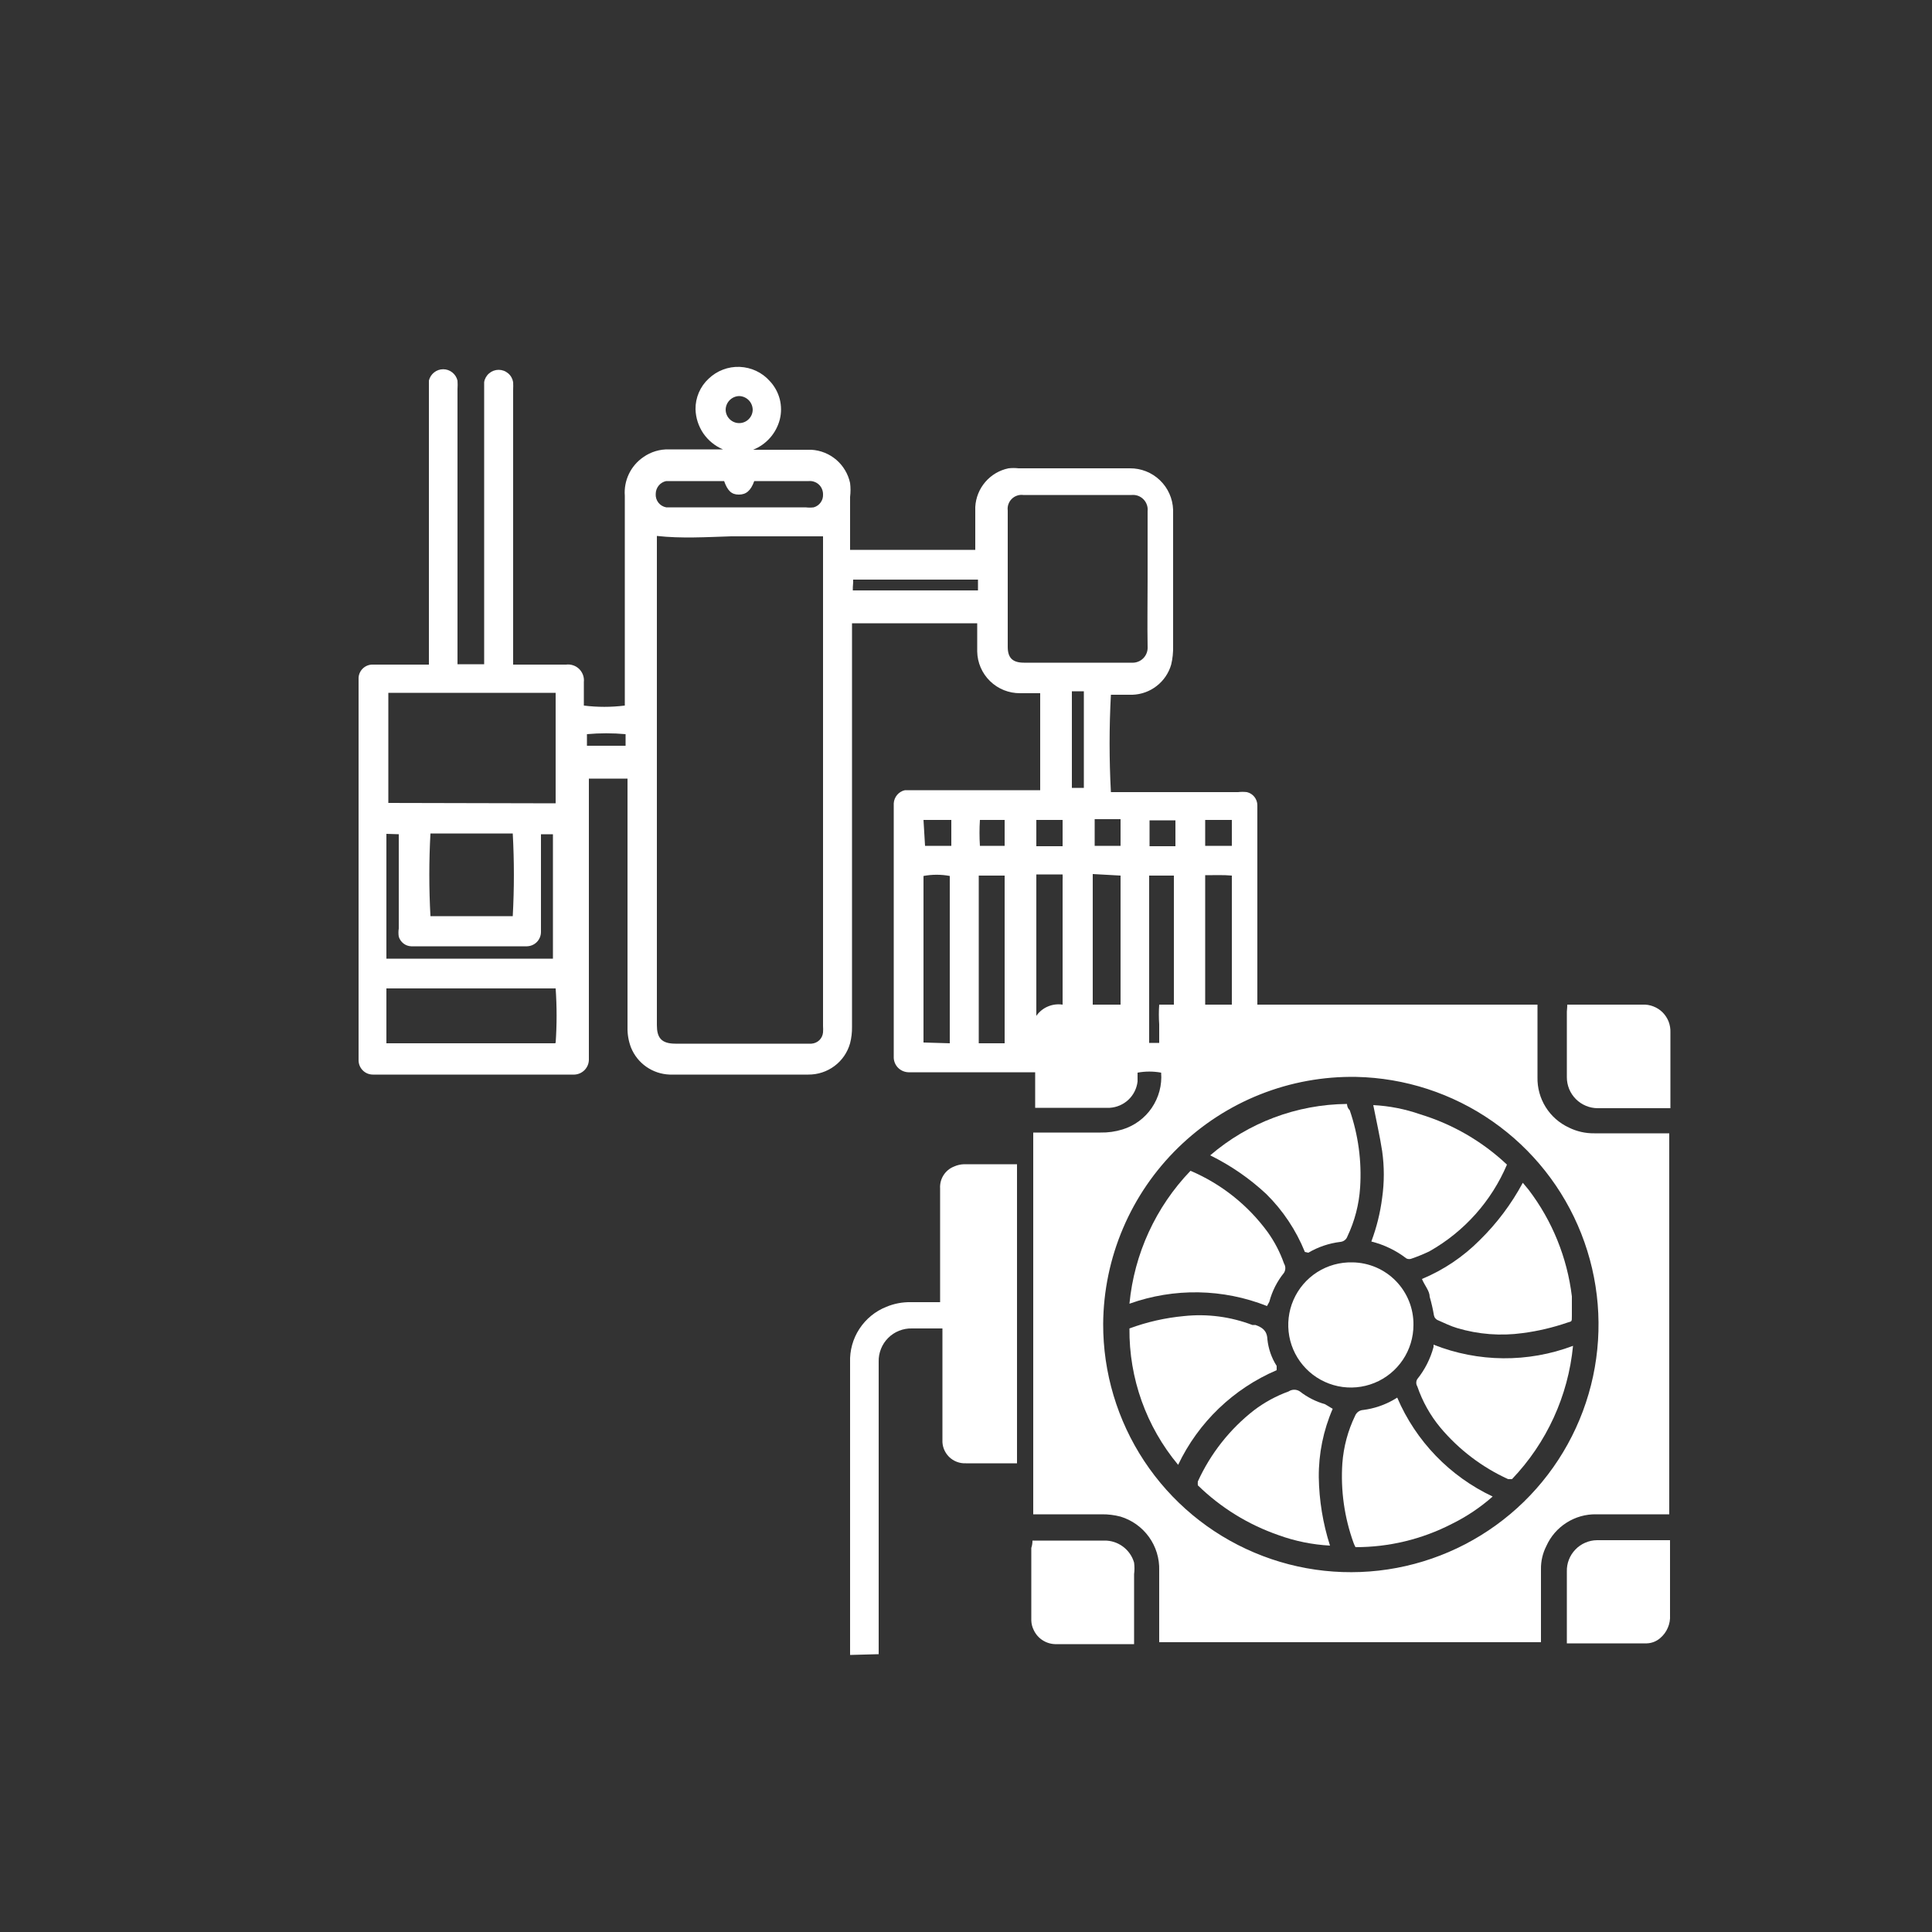 <svg width="50" height="50" viewBox="0 0 50 50" fill="none" xmlns="http://www.w3.org/2000/svg">
<rect x="0" y="0" width="50" height="50" fill="#333333" stroke="none"/>
<path d="M11.1 17.16V16.92C11.1 14.613 11.1 12.306 11.1 10C11.1 10 11.1 9.9 11.1 9.85C11.12 9.766 11.167 9.692 11.234 9.639C11.301 9.585 11.384 9.556 11.47 9.556C11.556 9.556 11.639 9.585 11.706 9.639C11.773 9.692 11.82 9.766 11.84 9.85C11.845 9.923 11.845 9.997 11.84 10.07C11.84 12.37 11.84 14.67 11.84 16.97C11.84 17.04 11.84 17.11 11.84 17.19H12.53V16.97C12.53 14.677 12.53 12.383 12.53 10.09C12.53 10.02 12.53 9.96 12.53 9.89C12.544 9.801 12.59 9.72 12.659 9.662C12.728 9.603 12.815 9.571 12.905 9.571C12.995 9.571 13.082 9.603 13.151 9.662C13.22 9.72 13.265 9.801 13.28 9.89C13.283 9.956 13.283 10.023 13.28 10.09C13.28 12.383 13.28 14.677 13.28 16.97V17.2H13.47C13.86 17.2 14.26 17.2 14.65 17.2C14.711 17.192 14.774 17.198 14.832 17.218C14.891 17.237 14.945 17.27 14.989 17.313C15.033 17.357 15.067 17.41 15.088 17.468C15.109 17.526 15.117 17.588 15.11 17.65C15.11 17.85 15.11 18.06 15.11 18.26C15.462 18.304 15.818 18.304 16.17 18.26V18C16.17 16.28 16.17 14.556 16.17 12.83C16.155 12.636 16.192 12.441 16.276 12.266C16.36 12.09 16.489 11.94 16.65 11.83C16.843 11.694 17.074 11.624 17.31 11.63H18.54H18.71C18.504 11.543 18.328 11.399 18.201 11.215C18.076 11.03 18.006 10.813 18 10.59C17.998 10.442 18.028 10.295 18.086 10.159C18.145 10.023 18.231 9.9 18.34 9.8C18.447 9.698 18.572 9.618 18.71 9.566C18.848 9.513 18.995 9.489 19.143 9.495C19.29 9.501 19.435 9.536 19.568 9.598C19.702 9.661 19.822 9.75 19.92 9.86C20.044 9.991 20.133 10.152 20.179 10.326C20.224 10.501 20.225 10.685 20.18 10.86C20.134 11.035 20.048 11.197 19.928 11.332C19.808 11.468 19.658 11.573 19.49 11.64H21C21.238 11.654 21.464 11.746 21.645 11.901C21.825 12.057 21.95 12.267 22 12.5C22.015 12.619 22.015 12.74 22 12.86C22 13.25 22 13.64 22 14.03V14.23H25.24C25.24 14.16 25.24 14.1 25.24 14.04C25.24 13.73 25.24 13.43 25.24 13.12C25.253 12.882 25.344 12.654 25.5 12.473C25.655 12.292 25.866 12.168 26.1 12.12C26.186 12.11 26.273 12.11 26.36 12.12H29.24C29.529 12.117 29.808 12.227 30.017 12.427C30.227 12.627 30.349 12.901 30.36 13.19C30.36 13.26 30.36 13.32 30.36 13.39C30.36 14.5 30.36 15.61 30.36 16.72C30.364 16.881 30.348 17.043 30.31 17.2C30.247 17.419 30.116 17.612 29.936 17.752C29.757 17.892 29.538 17.972 29.31 17.98H28.75C28.705 18.819 28.705 19.66 28.75 20.5H32.04C32.116 20.491 32.194 20.491 32.27 20.5C32.347 20.518 32.415 20.561 32.464 20.623C32.513 20.685 32.54 20.761 32.54 20.84C32.54 20.9 32.54 20.96 32.54 21.02C32.54 22.633 32.54 24.243 32.54 25.85V26H39.79C39.79 26.08 39.79 26.14 39.79 26.2C39.79 26.76 39.79 27.32 39.79 27.88C39.784 28.152 39.858 28.42 40.001 28.65C40.145 28.881 40.353 29.065 40.6 29.18C40.805 29.282 41.031 29.333 41.26 29.33H43.2C43.2 29.47 43.2 38.95 43.2 39.19H43.01H41.31C41.038 39.185 40.771 39.261 40.542 39.407C40.313 39.552 40.131 39.762 40.02 40.01C39.925 40.196 39.877 40.401 39.88 40.61C39.88 41.176 39.88 41.743 39.88 42.31V42.5H30C30 42.44 30 42.38 30 42.32C30 41.76 30 41.2 30 40.64C30.009 40.331 29.916 40.027 29.735 39.776C29.554 39.525 29.296 39.34 29 39.25C28.84 39.208 28.675 39.188 28.51 39.19H26.74C26.74 39.04 26.74 29.5 26.74 29.31H28.48C28.673 29.314 28.865 29.287 29.05 29.23C29.359 29.135 29.627 28.938 29.808 28.671C29.99 28.403 30.076 28.082 30.05 27.76C29.848 27.723 29.642 27.723 29.44 27.76V27.99C29.419 28.17 29.335 28.337 29.204 28.461C29.072 28.585 28.901 28.659 28.72 28.67C28.09 28.67 27.46 28.67 26.84 28.67H26.79C26.79 28.38 26.79 28.07 26.79 27.75H23.51C23.412 27.747 23.318 27.708 23.247 27.639C23.177 27.571 23.135 27.478 23.13 27.38C23.13 27.38 23.13 27.29 23.13 27.25C23.13 25.137 23.13 23.026 23.13 20.92C23.13 20.92 23.13 20.83 23.13 20.79C23.135 20.709 23.166 20.633 23.218 20.571C23.27 20.51 23.341 20.467 23.42 20.45H23.63H26.92C26.92 20.31 26.92 18.27 26.92 17.94H26.8H26.4C26.11 17.942 25.831 17.831 25.623 17.628C25.415 17.426 25.295 17.15 25.29 16.86C25.29 16.65 25.29 16.44 25.29 16.23C25.29 16.23 25.29 16.18 25.29 16.13C25.08 16.13 24.86 16.13 24.65 16.13H22.05V16.36C22.05 19.767 22.05 23.173 22.05 26.58C22.052 26.721 22.035 26.863 22 27C21.934 27.235 21.793 27.442 21.597 27.588C21.402 27.734 21.164 27.812 20.92 27.81H17.33C17.113 27.802 16.904 27.732 16.726 27.608C16.549 27.484 16.411 27.311 16.33 27.11C16.267 26.944 16.236 26.767 16.24 26.59C16.24 24.81 16.24 23.026 16.24 21.24C16.24 20.93 16.24 20.63 16.24 20.32C16.24 20.27 16.24 20.21 16.24 20.15H15.24C15.24 20.22 15.24 20.29 15.24 20.36C15.24 22.66 15.24 24.96 15.24 27.26C15.24 27.32 15.24 27.37 15.24 27.43C15.238 27.528 15.198 27.622 15.13 27.692C15.061 27.763 14.968 27.805 14.87 27.81H9.65C9.601 27.81 9.553 27.8 9.508 27.782C9.463 27.763 9.423 27.736 9.388 27.701C9.354 27.667 9.327 27.626 9.308 27.581C9.29 27.537 9.28 27.488 9.28 27.44C9.28 27.38 9.28 27.32 9.28 27.26C9.28 24.087 9.28 20.913 9.28 17.74C9.28 17.68 9.28 17.63 9.28 17.57C9.278 17.52 9.287 17.47 9.306 17.424C9.325 17.378 9.353 17.336 9.389 17.301C9.424 17.267 9.467 17.24 9.514 17.222C9.56 17.205 9.61 17.197 9.66 17.2H11.1V17.16ZM17 13.87C17 13.93 17 13.99 17 14.05C17 18.21 17 22.37 17 26.53C17 26.85 17.11 27.01 17.48 27.01H21C21.076 27.005 21.149 26.974 21.204 26.921C21.259 26.867 21.293 26.796 21.3 26.72C21.304 26.663 21.304 26.606 21.3 26.55C21.3 22.377 21.3 18.206 21.3 14.04C21.3 13.99 21.3 13.93 21.3 13.88C21.14 13.88 21 13.88 20.86 13.88H18.92C18.28 13.9 17.63 13.94 17 13.87ZM28.55 34.26C28.546 35.522 28.916 36.758 29.612 37.812C30.308 38.865 31.299 39.69 32.462 40.181C33.625 40.674 34.907 40.811 36.148 40.577C37.388 40.343 38.532 39.748 39.436 38.867C40.34 37.985 40.963 36.856 41.228 35.621C41.492 34.387 41.386 33.102 40.923 31.927C40.46 30.752 39.66 29.741 38.624 29.019C37.588 28.297 36.362 27.897 35.1 27.87C34.249 27.855 33.404 28.009 32.613 28.323C31.822 28.637 31.102 29.105 30.493 29.699C29.884 30.293 29.398 31.002 29.065 31.785C28.731 32.568 28.556 33.409 28.55 34.26ZM29.7 15C29.7 14.41 29.7 13.82 29.7 13.23C29.706 13.174 29.7 13.118 29.681 13.065C29.663 13.011 29.633 12.963 29.594 12.923C29.555 12.883 29.507 12.852 29.455 12.832C29.402 12.813 29.346 12.805 29.29 12.81H26.48C26.426 12.803 26.371 12.809 26.32 12.827C26.268 12.845 26.221 12.874 26.183 12.913C26.144 12.951 26.115 12.998 26.097 13.05C26.079 13.101 26.073 13.156 26.08 13.21C26.08 14.39 26.08 15.566 26.08 16.74C26.08 17.03 26.21 17.15 26.5 17.15H29.28C29.336 17.154 29.393 17.147 29.446 17.127C29.499 17.108 29.547 17.077 29.587 17.037C29.627 16.997 29.658 16.949 29.677 16.896C29.697 16.843 29.704 16.786 29.7 16.73C29.69 16.15 29.7 15.57 29.7 15ZM14.38 20.79V19.35C14.38 19.11 14.38 18.87 14.38 18.63C14.38 18.39 14.38 18.16 14.38 17.93C14.08 17.93 10.17 17.93 10.05 17.93C10.05 18.15 10.05 20.65 10.05 20.78L14.38 20.79ZM14.38 26.99C14.413 26.52 14.413 26.049 14.38 25.58H10V27C10.17 27 14.19 27 14.36 27L14.38 26.99ZM13.27 23.71C13.309 22.997 13.309 22.283 13.27 21.57H11.14C11.101 22.283 11.101 22.997 11.14 23.71H13.27ZM10 21.58V24.81H14.31C14.31 24.65 14.31 21.72 14.31 21.59H14C14 21.67 14 21.73 14 21.79C14 22.517 14 23.243 14 23.97C14 23.97 14 24.07 14 24.12C14 24.216 13.962 24.309 13.895 24.378C13.828 24.447 13.736 24.487 13.64 24.49H10.64C10.567 24.487 10.497 24.461 10.44 24.416C10.383 24.371 10.341 24.31 10.32 24.24C10.309 24.17 10.309 24.099 10.32 24.03C10.32 23.283 10.32 22.533 10.32 21.78V21.59L10 21.58ZM25.33 22.66C25.33 22.85 25.33 26.87 25.33 27H26C26 26.78 26 22.79 26 22.66H25.33ZM24.58 27V22.67C24.355 22.628 24.125 22.628 23.9 22.67C23.9 22.89 23.9 26.85 23.9 26.98L24.58 27ZM18.74 12.45H17.24C17.164 12.466 17.096 12.507 17.047 12.567C16.998 12.627 16.971 12.702 16.97 12.78C16.964 12.861 16.988 12.942 17.038 13.007C17.087 13.071 17.16 13.115 17.24 13.13H17.45H20.85C20.92 13.139 20.99 13.139 21.06 13.13C21.133 13.109 21.197 13.064 21.24 13.002C21.284 12.941 21.305 12.866 21.3 12.79C21.3 12.742 21.29 12.696 21.271 12.652C21.253 12.609 21.225 12.57 21.19 12.538C21.155 12.506 21.114 12.482 21.069 12.467C21.024 12.451 20.977 12.446 20.93 12.45H19.52C19.43 12.7 19.31 12.8 19.12 12.8C18.93 12.8 18.83 12.7 18.74 12.45ZM29.74 22.66C29.74 22.89 29.74 26.86 29.74 26.99H30C30 26.82 30 26.67 30 26.51C29.988 26.34 29.988 26.17 30 26H30.38V22.66H29.74ZM27.5 26C27.5 25.93 27.5 25.89 27.5 25.84C27.5 24.82 27.5 23.8 27.5 22.78C27.503 22.73 27.503 22.68 27.5 22.63H26.82V26.29C26.895 26.183 26.998 26.099 27.119 26.048C27.239 25.997 27.371 25.98 27.5 26ZM31.19 22.62V26H31.88V22.66C31.66 22.64 31.44 22.65 31.19 22.65V22.62ZM28.28 22.62V26H29V22.66L28.28 22.62ZM22.07 15.28H25.31V15H22.08C22.078 15.023 22.078 15.046 22.08 15.07C22.07 15.16 22.07 15.23 22.07 15.32V15.28ZM27.74 17.89C27.74 18.07 27.74 20.26 27.74 20.39H28.05V17.89H27.74ZM31.88 21.89V21.22H31.19C31.19 21.45 31.19 21.67 31.19 21.89H31.88ZM26.82 21.22V21.9H27.5V21.22H26.82ZM25.36 21.22C25.346 21.443 25.346 21.667 25.36 21.89H26V21.22H25.36ZM30.42 21.9V21.23H29.75V21.9H30.42ZM29 21.2H28.33V21.89H29V21.2ZM23.94 21.89C24.18 21.89 24.4 21.89 24.62 21.89V21.22H23.9L23.94 21.89ZM19.13 10.25C19.038 10.252 18.95 10.29 18.885 10.355C18.82 10.42 18.782 10.508 18.78 10.6C18.78 10.693 18.817 10.782 18.883 10.847C18.948 10.913 19.037 10.95 19.13 10.95C19.223 10.95 19.312 10.913 19.377 10.847C19.443 10.782 19.48 10.693 19.48 10.6C19.477 10.508 19.44 10.42 19.375 10.355C19.309 10.29 19.222 10.252 19.13 10.25ZM16.19 19C15.857 18.97 15.523 18.97 15.19 19V19.3H16.19V19Z" fill="white"/>
<path d="M22 42.83C22 42.77 22 42.72 22 42.66C22 40.19 22 37.73 22 35.26C21.989 34.952 22.073 34.648 22.241 34.391C22.41 34.133 22.654 33.933 22.94 33.82C23.139 33.737 23.354 33.696 23.57 33.7H24.33C24.33 33.62 24.33 33.56 24.33 33.49C24.33 32.577 24.33 31.667 24.33 30.76C24.322 30.639 24.352 30.518 24.417 30.416C24.481 30.314 24.577 30.234 24.69 30.19C24.772 30.153 24.86 30.133 24.95 30.13H26.23H26.32V37.87H25C24.919 37.874 24.837 37.861 24.762 37.832C24.686 37.803 24.616 37.758 24.559 37.701C24.501 37.643 24.457 37.574 24.427 37.498C24.398 37.422 24.386 37.341 24.39 37.26C24.39 36.37 24.39 35.48 24.39 34.59C24.39 34.52 24.39 34.46 24.39 34.38H24.25C24.03 34.38 23.82 34.38 23.6 34.38C23.486 34.377 23.373 34.398 23.268 34.44C23.162 34.482 23.066 34.545 22.986 34.626C22.905 34.706 22.842 34.802 22.8 34.908C22.758 35.013 22.737 35.126 22.74 35.24C22.74 37.68 22.74 40.13 22.74 42.57C22.74 42.65 22.74 42.72 22.74 42.81L22 42.83Z" fill="white"/>
<path d="M26.72 39.87H28.58C28.753 39.867 28.922 39.922 29.061 40.025C29.2 40.128 29.302 40.273 29.35 40.44C29.363 40.539 29.363 40.64 29.35 40.74C29.35 41.3 29.35 41.85 29.35 42.41C29.35 42.41 29.35 42.5 29.35 42.55H27.35C27.224 42.555 27.1 42.522 26.993 42.456C26.886 42.391 26.802 42.294 26.75 42.18C26.713 42.105 26.693 42.023 26.69 41.94C26.69 41.65 26.69 41.35 26.69 41.06C26.69 40.77 26.69 40.39 26.69 40.06C26.71 40 26.72 39.94 26.72 39.87Z" fill="white"/>
<path d="M40.56 26H40.73C41.32 26 41.92 26 42.51 26C42.606 25.995 42.701 26.011 42.79 26.046C42.88 26.081 42.961 26.133 43.029 26.201C43.096 26.269 43.149 26.35 43.184 26.439C43.218 26.529 43.234 26.624 43.23 26.72C43.23 27.23 43.23 27.72 43.23 28.24C43.23 28.38 43.23 28.52 43.23 28.68H41.35C41.138 28.68 40.934 28.595 40.784 28.445C40.634 28.295 40.55 28.092 40.55 27.88C40.55 27.31 40.55 26.75 40.55 26.18C40.55 26.15 40.56 26.1 40.56 26Z" fill="white"/>
<path d="M40.55 42.53C40.55 42.41 40.55 42.29 40.55 42.17C40.55 41.67 40.55 41.17 40.55 40.67C40.547 40.565 40.565 40.461 40.603 40.364C40.641 40.266 40.698 40.177 40.771 40.102C40.843 40.026 40.93 39.966 41.026 39.925C41.122 39.883 41.225 39.861 41.33 39.86H43.22C43.22 39.91 43.22 39.97 43.22 40.02C43.22 40.613 43.22 41.206 43.22 41.8C43.227 41.911 43.208 42.022 43.164 42.124C43.121 42.227 43.054 42.318 42.97 42.39C42.873 42.476 42.749 42.526 42.62 42.53H40.62H40.55Z" fill="white"/>
<path d="M39.41 30.61L39.56 30.79C40.172 31.594 40.559 32.547 40.68 33.55C40.68 33.71 40.68 33.88 40.68 34.05C40.68 34.22 40.68 34.19 40.56 34.23C40.187 34.358 39.801 34.449 39.41 34.5C38.84 34.579 38.261 34.535 37.71 34.37C37.54 34.32 37.38 34.24 37.22 34.17C37.192 34.16 37.167 34.142 37.148 34.12C37.128 34.097 37.115 34.069 37.11 34.04C37.083 33.878 37.046 33.718 37 33.56C37 33.41 36.87 33.27 36.8 33.1C37.357 32.868 37.864 32.528 38.29 32.1C38.737 31.663 39.114 31.161 39.41 30.61Z" fill="white"/>
<path d="M34.49 36.46C34.248 37.018 34.125 37.621 34.13 38.23C34.139 38.831 34.237 39.428 34.42 40C33.966 39.976 33.517 39.885 33.09 39.73C32.307 39.459 31.593 39.019 31 38.44C30.997 38.407 30.997 38.373 31 38.34C31.329 37.619 31.826 36.988 32.45 36.5C32.724 36.292 33.027 36.127 33.35 36.01C33.393 35.981 33.443 35.966 33.495 35.966C33.547 35.966 33.597 35.981 33.64 36.01C33.833 36.161 34.054 36.273 34.29 36.34L34.49 36.46Z" fill="white"/>
<path d="M40.71 34.83C40.585 36.124 40.029 37.34 39.13 38.28H39.03C38.355 37.972 37.757 37.517 37.28 36.95C37.016 36.633 36.813 36.27 36.68 35.88C36.662 35.851 36.653 35.818 36.653 35.785C36.653 35.751 36.662 35.718 36.68 35.69C36.876 35.445 37.019 35.163 37.1 34.86V34.8C38.258 35.259 39.545 35.27 40.71 34.83Z" fill="white"/>
<path d="M36.16 36.17C36.642 37.297 37.521 38.208 38.63 38.73C38.31 39.013 37.953 39.252 37.57 39.44C36.8 39.836 35.946 40.042 35.08 40.04C35.061 40.004 35.044 39.968 35.03 39.93C34.792 39.271 34.693 38.569 34.74 37.87C34.772 37.443 34.883 37.026 35.07 36.64C35.087 36.597 35.116 36.561 35.153 36.534C35.19 36.508 35.234 36.492 35.28 36.49C35.554 36.455 35.819 36.367 36.06 36.23L36.16 36.17Z" fill="white"/>
<path d="M33.77 32.4C33.542 31.837 33.202 31.326 32.77 30.9C32.338 30.497 31.849 30.161 31.32 29.9C32.306 29.053 33.56 28.582 34.86 28.57C34.86 28.57 34.86 28.67 34.93 28.73C35.152 29.372 35.244 30.052 35.2 30.73C35.172 31.17 35.06 31.601 34.87 32C34.857 32.038 34.833 32.072 34.801 32.096C34.769 32.121 34.73 32.136 34.69 32.14C34.397 32.175 34.114 32.27 33.86 32.42L33.77 32.4Z" fill="white"/>
<path d="M32.79 33.8C31.65 33.348 30.385 33.327 29.23 33.74C29.354 32.448 29.911 31.236 30.81 30.3C31.608 30.64 32.298 31.189 32.81 31.89C32.987 32.139 33.129 32.411 33.23 32.7C33.252 32.736 33.264 32.778 33.264 32.82C33.264 32.862 33.252 32.904 33.23 32.94C33.052 33.16 32.922 33.416 32.85 33.69L32.79 33.8Z" fill="white"/>
<path d="M29.23 34.38C29.684 34.212 30.158 34.105 30.64 34.06C31.24 33.996 31.846 34.075 32.41 34.29H32.49C32.66 34.35 32.79 34.43 32.8 34.66C32.825 34.905 32.907 35.142 33.04 35.35V35.46C31.92 35.939 31.013 36.81 30.49 37.91C29.664 36.92 29.218 35.669 29.23 34.38Z" fill="white"/>
<path d="M39 30.14C38.598 31.086 37.895 31.873 37 32.38C36.851 32.453 36.697 32.516 36.54 32.57C36.518 32.58 36.494 32.585 36.47 32.585C36.446 32.585 36.422 32.58 36.4 32.57C36.13 32.362 35.82 32.213 35.49 32.13C35.627 31.765 35.721 31.386 35.77 31C35.827 30.598 35.827 30.191 35.77 29.79C35.71 29.4 35.62 29.01 35.54 28.6C35.956 28.621 36.367 28.702 36.76 28.84C37.597 29.095 38.363 29.54 39 30.14Z" fill="white"/>
<path d="M36.58 34.29C36.58 34.612 36.484 34.927 36.304 35.194C36.124 35.461 35.869 35.669 35.57 35.79C35.272 35.911 34.944 35.941 34.629 35.875C34.314 35.809 34.025 35.651 33.8 35.42C33.575 35.19 33.424 34.898 33.366 34.581C33.309 34.264 33.346 33.937 33.475 33.642C33.604 33.346 33.818 33.096 34.089 32.923C34.361 32.75 34.678 32.662 35 32.67C35.21 32.672 35.418 32.717 35.611 32.799C35.804 32.882 35.979 33.002 36.126 33.153C36.272 33.303 36.388 33.481 36.466 33.676C36.544 33.871 36.583 34.08 36.58 34.29Z" fill="white"/>
</svg>
